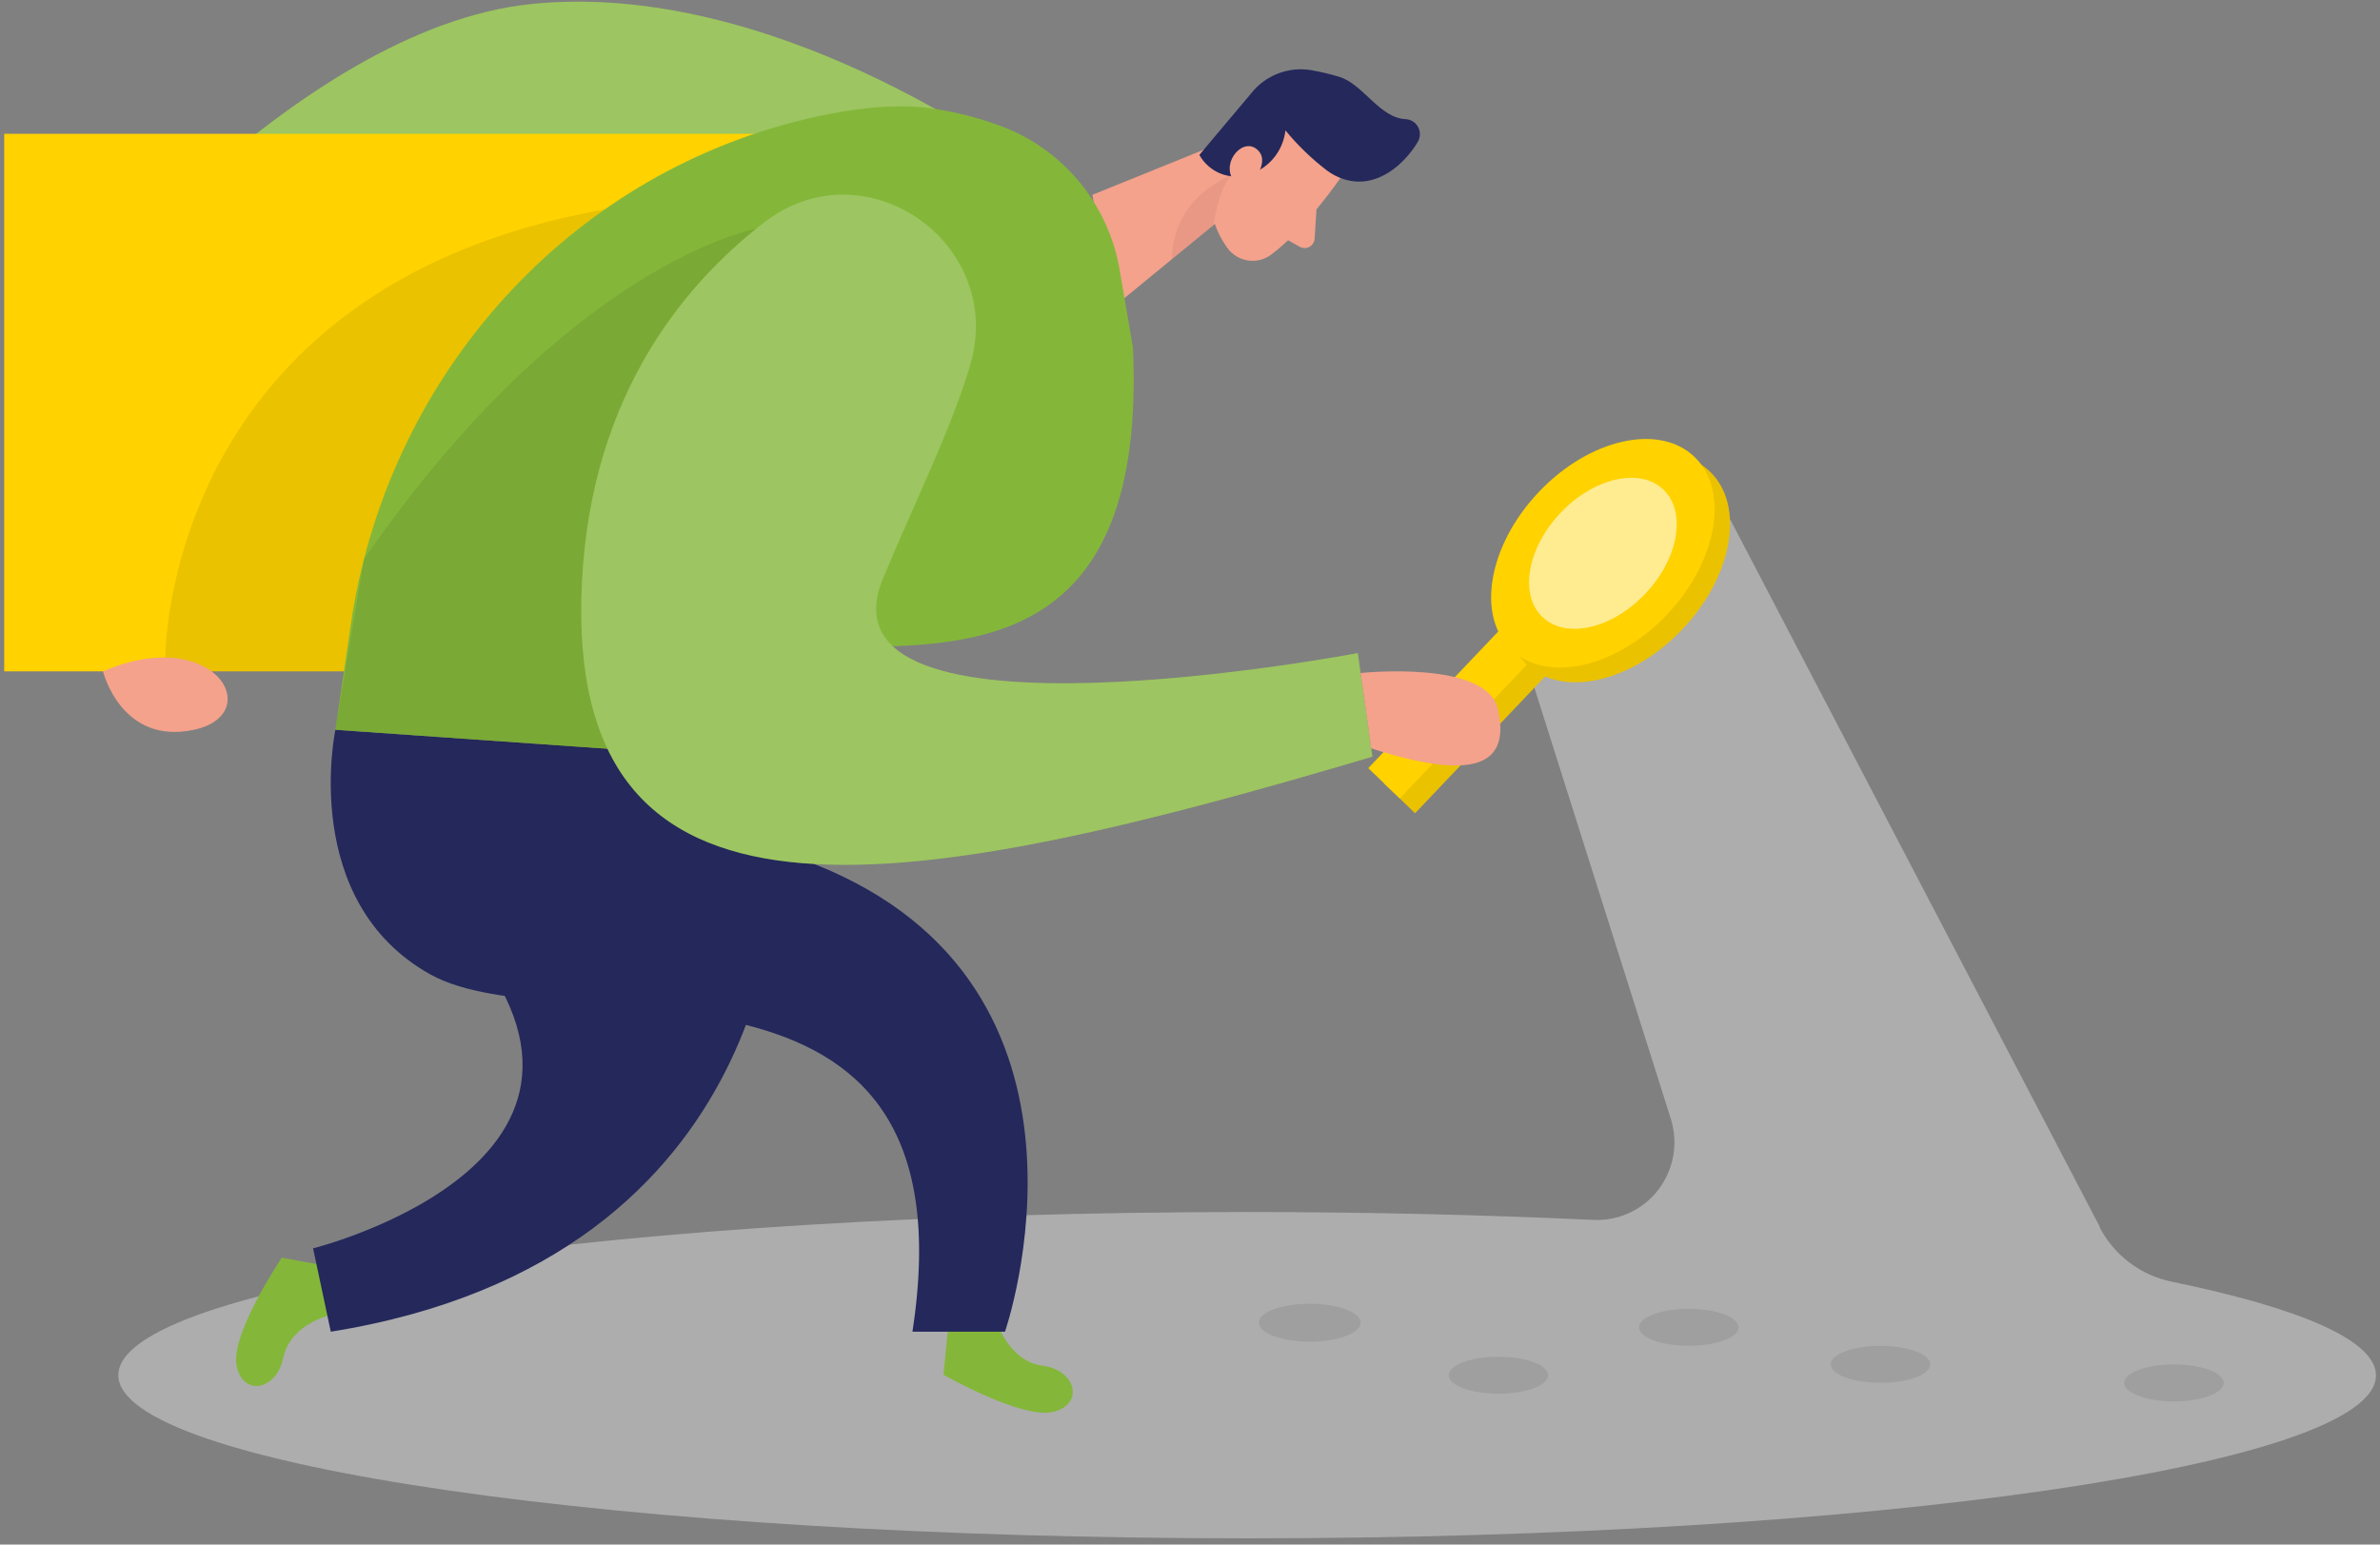 <svg width="151" height="98" viewBox="0 0 151 98" fill="none" xmlns="http://www.w3.org/2000/svg">
<rect x="0" y="0" width="151" height="98" fill="#808080" stroke="none"/>
<path d="M64.337 10.078C64.337 10.078 49.042 -1.296 33.751 0.251C18.461 1.799 3.012 21.616 3.012 21.616L7.962 25.387C7.962 25.387 33.618 3.993 47.512 19.81C61.407 35.627 64.337 10.078 64.337 10.078Z" fill="#84B739"/>
<path opacity="0.2" d="M64.337 10.078C64.337 10.078 49.042 -1.296 33.751 0.251C18.461 1.799 3.012 21.616 3.012 21.616L7.962 25.387C7.962 25.387 33.618 3.993 47.512 19.81C61.407 35.627 64.337 10.078 64.337 10.078Z" fill="white"/>
<path d="M52.785 8.49H0.266V42.597H52.785V8.49Z" fill="#FFD200"/>
<path opacity="0.45" d="M137.787 81.322C136.819 81.125 135.907 80.715 135.117 80.12C134.327 79.525 133.678 78.761 133.218 77.883V77.834L109.78 32.97L96.88 42.15L106.003 70.978C106.243 71.735 106.298 72.541 106.162 73.324C106.025 74.108 105.703 74.847 105.221 75.478C104.739 76.109 104.112 76.614 103.394 76.948C102.676 77.283 101.888 77.438 101.097 77.401C94.167 77.082 86.797 76.903 79.139 76.903C39.579 76.903 7.508 81.535 7.508 87.252C7.508 92.969 39.579 97.606 79.139 97.606C118.7 97.606 150.746 92.974 150.746 87.267C150.746 85.048 145.949 83.003 137.787 81.322Z" fill="#E6E6E6"/>
<path d="M63.25 83.874C63.25 83.874 63.983 86.362 66.156 86.655C68.329 86.949 68.784 89.143 66.789 89.591C64.794 90.039 59.859 87.228 59.859 87.228L60.171 84.068L63.25 83.874Z" fill="#84B739"/>
<path d="M20.941 83.451C20.941 83.451 18.427 83.998 17.971 86.152C17.516 88.307 15.308 88.595 15.001 86.56C14.694 84.525 17.877 79.804 17.877 79.804L20.986 80.366L20.941 83.451Z" fill="#84B739"/>
<path d="M21.28 46.304C21.28 46.304 18.963 57.17 27.304 61.827C35.645 66.484 61.954 58.101 57.89 84.496H63.761C63.761 84.496 71.349 62.603 51.663 54.822L45.688 48.01L21.28 46.304Z" fill="#24285B"/>
<path d="M102.27 38.46L100.273 36.542L87.784 49.679L89.781 51.597L102.27 38.46Z" fill="#FFD200"/>
<path opacity="0.08" d="M102.27 38.46L100.273 36.542L87.784 49.679L89.781 51.597L102.27 38.46Z" fill="black"/>
<path d="M101.298 37.52L99.301 35.602L86.811 48.738L88.808 50.656L101.298 37.52Z" fill="#FFD200"/>
<path d="M106.731 39.937C109.942 36.56 110.728 32.077 108.487 29.924C106.245 27.771 101.825 28.764 98.615 32.141C95.404 35.518 94.618 40.001 96.859 42.154C99.1 44.307 103.52 43.314 106.731 39.937Z" fill="#FFD200"/>
<path opacity="0.08" d="M106.731 39.937C109.942 36.56 110.728 32.077 108.487 29.924C106.245 27.771 101.825 28.764 98.615 32.141C95.404 35.518 94.618 40.001 96.859 42.154C99.1 44.307 103.52 43.314 106.731 39.937Z" fill="black"/>
<path d="M105.754 39.004C108.965 35.627 109.751 31.144 107.51 28.991C105.269 26.838 100.849 27.831 97.638 31.208C94.427 34.585 93.641 39.069 95.882 41.221C98.124 43.374 102.544 42.382 105.754 39.004Z" fill="#FFD200"/>
<path opacity="0.57" d="M104.377 37.681C106.498 35.45 107.018 32.489 105.537 31.067C104.057 29.645 101.137 30.301 99.016 32.532C96.895 34.763 96.376 37.724 97.856 39.146C99.337 40.568 102.256 39.912 104.377 37.681Z" fill="white"/>
<path d="M85.035 11.306C85.035 11.306 82.803 14.565 80.635 16.167C80.425 16.321 80.186 16.432 79.933 16.494C79.68 16.555 79.418 16.566 79.161 16.525C78.904 16.484 78.658 16.393 78.436 16.256C78.214 16.12 78.021 15.941 77.868 15.73C77.081 14.62 76.338 12.889 77.323 10.998L78.6 7.58C78.931 6.926 79.456 6.392 80.101 6.05C80.746 5.708 81.481 5.575 82.204 5.669C84.912 5.828 86.491 9.391 85.035 11.306Z" fill="#F4A28C"/>
<path d="M79.382 8.281L69.309 12.361L70.546 19.566L77.808 13.61L79.382 8.281Z" fill="#F4A28C"/>
<path d="M84.177 10.809C83.209 10.068 82.328 9.216 81.554 8.272C81.484 8.911 81.229 9.516 80.822 10.013C80.415 10.51 79.873 10.876 79.262 11.068C78.673 11.263 78.034 11.246 77.457 11.02C76.879 10.794 76.397 10.373 76.094 9.829L79.361 5.948C79.807 5.374 80.4 4.932 81.076 4.669C81.753 4.406 82.487 4.332 83.202 4.455C83.819 4.562 84.43 4.709 85.028 4.893C86.513 5.391 87.548 7.49 89.182 7.56C89.346 7.568 89.505 7.619 89.644 7.707C89.783 7.796 89.897 7.919 89.974 8.065C90.051 8.211 90.09 8.375 90.085 8.54C90.081 8.705 90.034 8.866 89.949 9.008C89.147 10.346 87.395 12.048 85.251 11.366C84.865 11.241 84.502 11.053 84.177 10.809Z" fill="#24285B"/>
<path d="M79.662 11.247C79.662 11.247 80.602 10.053 79.662 9.411C78.721 8.769 77.34 10.49 78.404 11.64L79.662 11.247Z" fill="#F4A28C"/>
<path d="M83.525 13.287L83.406 15.163C83.396 15.268 83.36 15.369 83.302 15.456C83.243 15.544 83.164 15.616 83.072 15.665C82.979 15.714 82.875 15.74 82.77 15.739C82.665 15.738 82.562 15.711 82.47 15.66L81.129 14.914L83.525 13.287Z" fill="#F4A28C"/>
<path opacity="0.31" d="M76.99 14.271C76.99 14.271 77.292 12.007 78.104 11.146C78.104 11.146 74.436 12.39 74.352 16.445L76.99 14.271Z" fill="#CE8172"/>
<path opacity="0.08" d="M10.492 41.717C10.492 41.717 10.334 18.248 38.38 13.287L21.902 42.598H10.517L10.492 41.717Z" fill="black"/>
<path d="M71.881 22.058L71.05 17.197C70.724 15.215 69.904 13.348 68.665 11.771C67.426 10.194 65.809 8.959 63.966 8.181C62.362 7.537 60.684 7.094 58.972 6.863C56.774 6.554 53.695 6.863 50.25 7.774C35.41 11.689 24.52 24.327 22.267 39.562L21.277 46.304L45.686 48.01C45.686 48.01 44.448 41.045 53.111 41.045C61.773 41.045 72.743 41.134 71.881 22.058Z" fill="#84B739"/>
<path opacity="0.08" d="M47.963 14.521C47.963 14.521 36.117 16.615 23.099 35.472L21.277 46.304L39.8 47.687L47.963 14.521Z" fill="black"/>
<path d="M61.547 23.193C63.858 15.441 54.894 9.172 48.503 14.098C43.157 18.213 37.118 25.621 36.881 38.125C36.47 60.688 57.973 56.653 87.074 48.011L86.148 41.438C86.148 41.438 51.3 48.061 56.032 36.677C58.012 31.915 60.319 27.318 61.547 23.193Z" fill="#84B739"/>
<path opacity="0.2" d="M61.547 23.193C63.858 15.441 54.894 9.172 48.503 14.098C43.157 18.213 37.118 25.621 36.881 38.125C36.47 60.688 57.973 56.653 87.074 48.011L86.148 41.438C86.148 41.438 51.3 48.061 56.032 36.677C58.012 31.915 60.319 27.318 61.547 23.193Z" fill="white"/>
<path d="M49.316 54.877C49.316 54.877 50.033 79.829 20.987 84.496L19.863 79.207C19.863 79.207 43.128 73.411 28.1 57.882L49.316 54.877Z" fill="#24285B"/>
<path opacity="0.08" d="M95.068 88.431C96.812 88.431 98.226 87.906 98.226 87.257C98.226 86.609 96.812 86.083 95.068 86.083C93.324 86.083 91.91 86.609 91.91 87.257C91.91 87.906 93.324 88.431 95.068 88.431Z" fill="black"/>
<path opacity="0.08" d="M107.146 85.391C108.891 85.391 110.304 84.866 110.304 84.217C110.304 83.569 108.891 83.043 107.146 83.043C105.402 83.043 103.988 83.569 103.988 84.217C103.988 84.866 105.402 85.391 107.146 85.391Z" fill="black"/>
<path opacity="0.08" d="M119.307 87.74C121.051 87.74 122.465 87.214 122.465 86.566C122.465 85.917 121.051 85.392 119.307 85.392C117.562 85.392 116.148 85.917 116.148 86.566C116.148 87.214 117.562 87.74 119.307 87.74Z" fill="black"/>
<path opacity="0.08" d="M137.928 88.919C139.672 88.919 141.086 88.393 141.086 87.745C141.086 87.096 139.672 86.57 137.928 86.57C136.183 86.57 134.77 87.096 134.77 87.745C134.77 88.393 136.183 88.919 137.928 88.919Z" fill="black"/>
<path opacity="0.08" d="M83.095 85.128C84.877 85.128 86.322 84.589 86.322 83.924C86.322 83.259 84.877 82.72 83.095 82.72C81.312 82.72 79.867 83.259 79.867 83.924C79.867 84.589 81.312 85.128 83.095 85.128Z" fill="black"/>
<path d="M86.324 42.702C86.324 42.702 94.333 41.851 95.036 44.995C95.739 48.14 94.205 49.807 86.997 47.483L86.324 42.702Z" fill="#F4A28C"/>
<path d="M6.535 42.597C6.535 42.597 7.689 47.294 12.307 46.304C16.925 45.314 13.629 39.552 6.535 42.597Z" fill="#F4A28C"/>
</svg>
